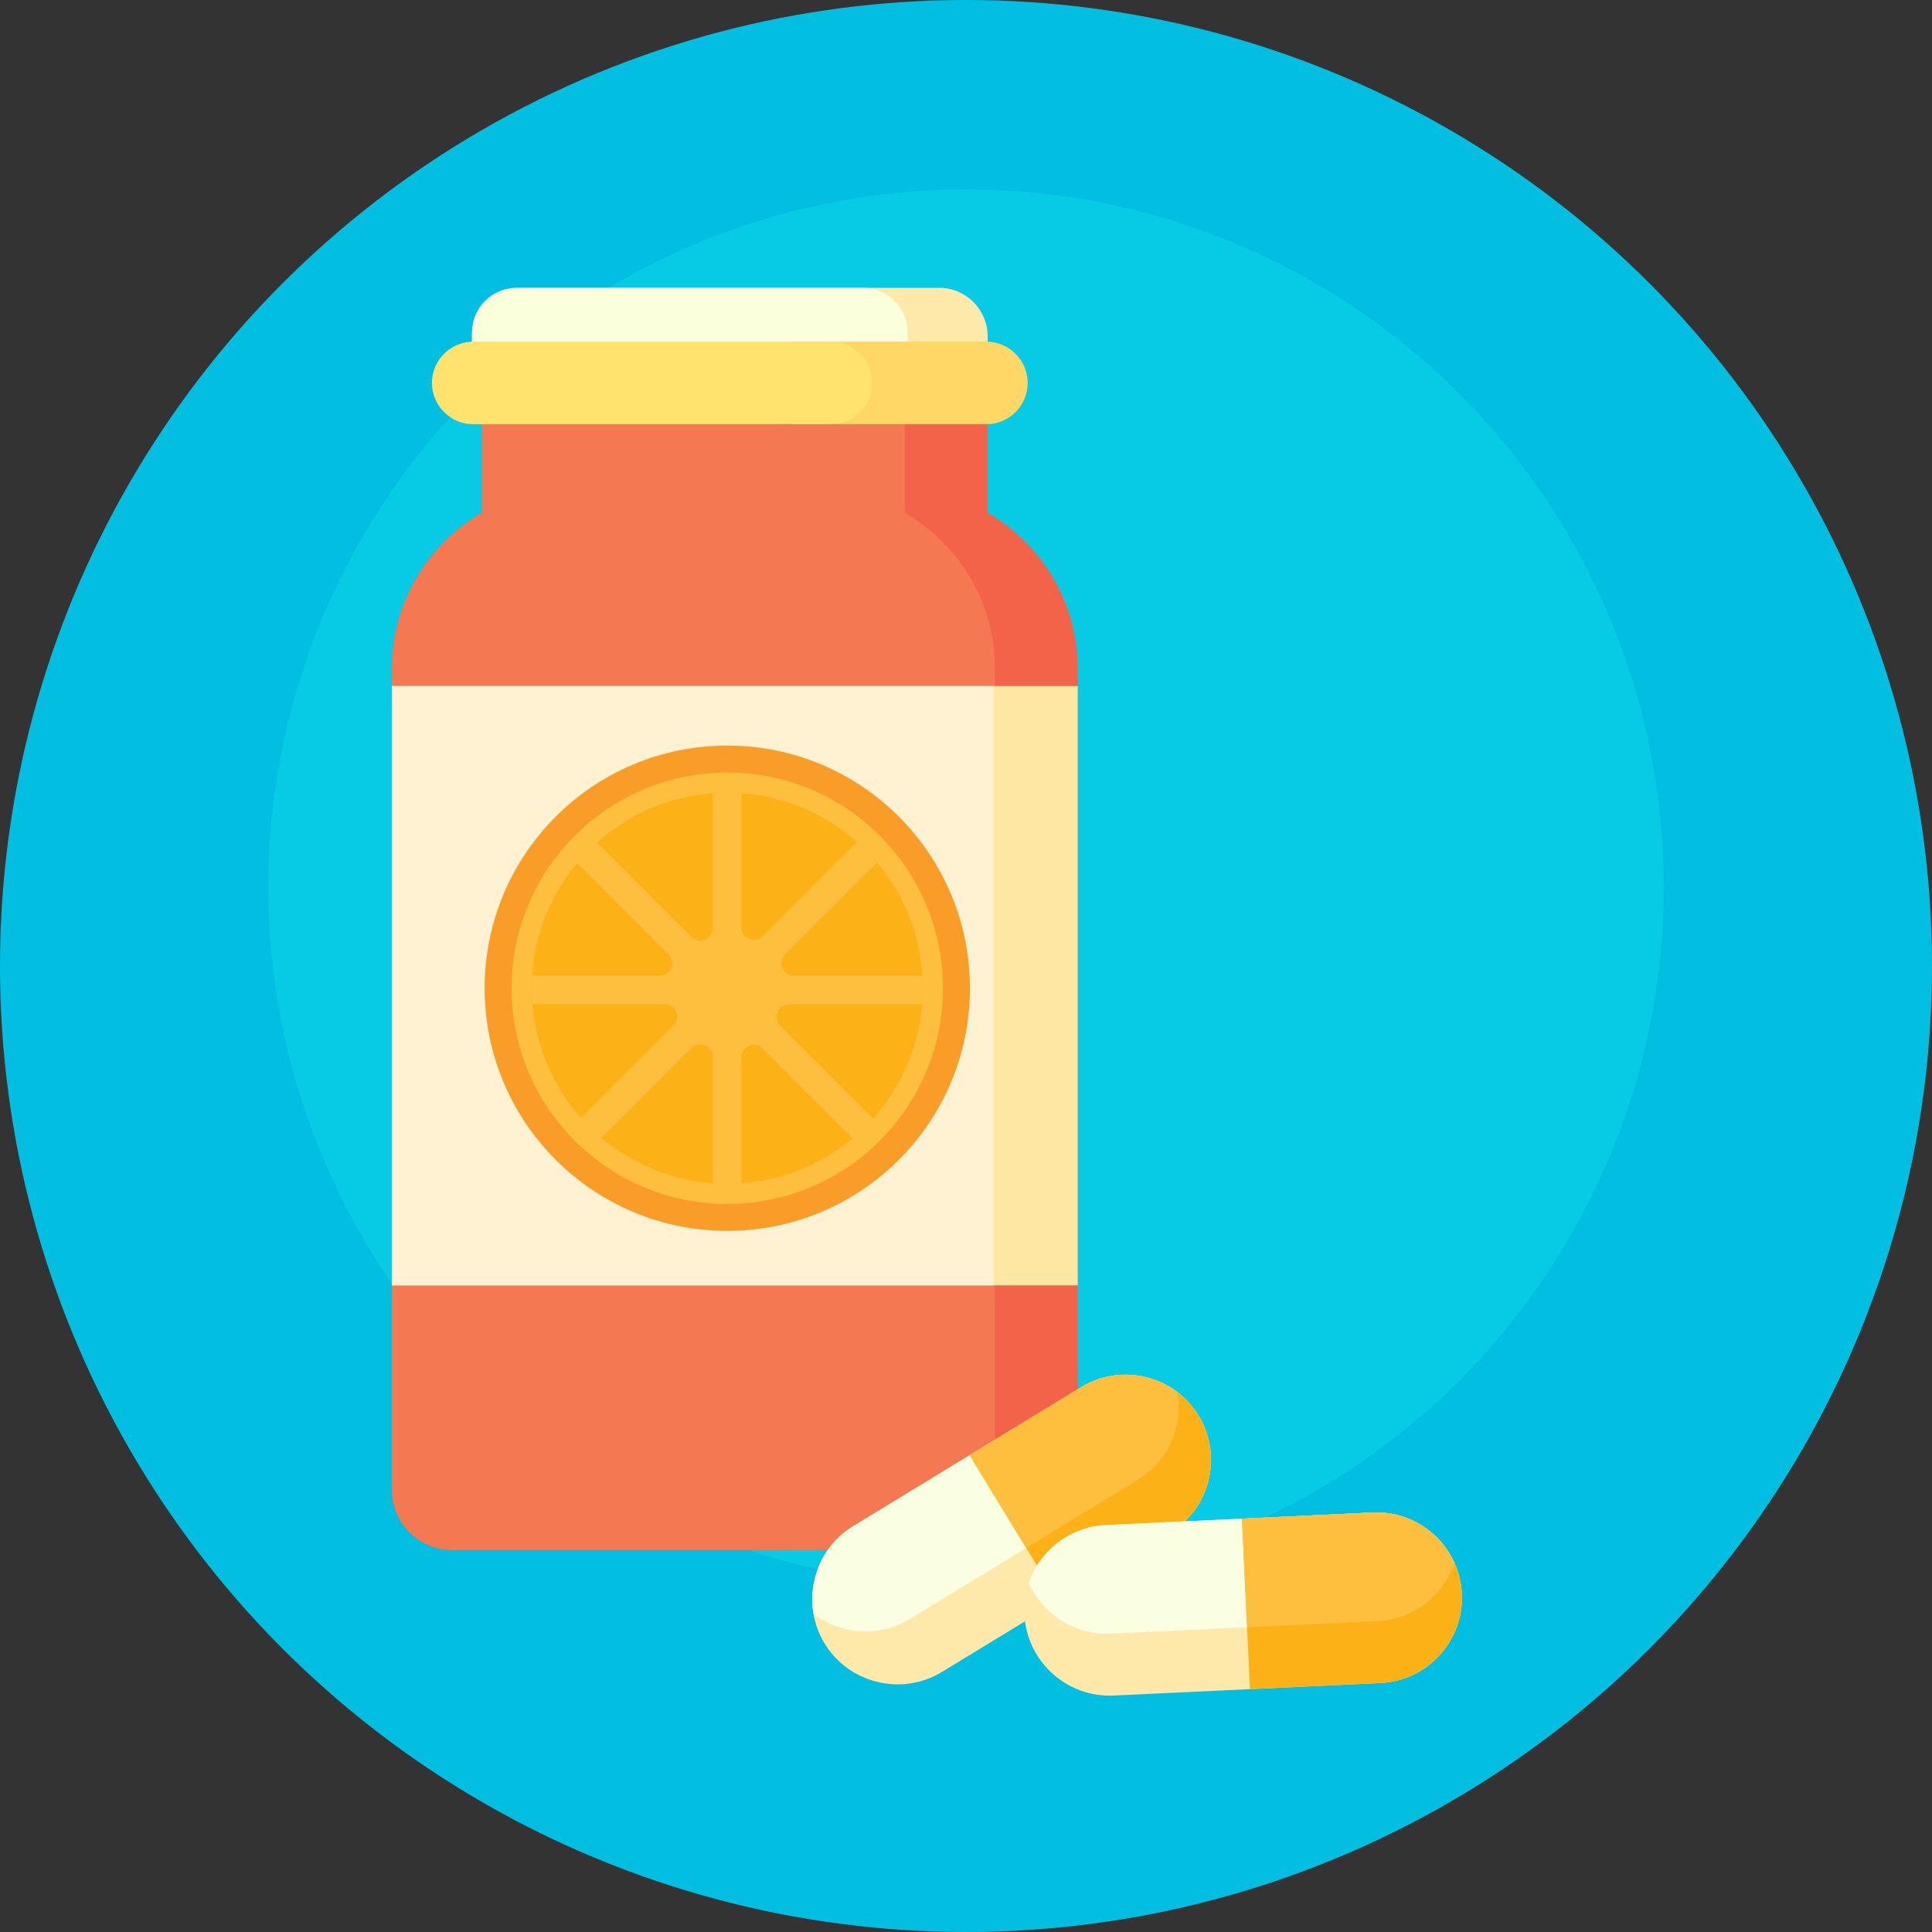 <?xml version="1.0" encoding="iso-8859-1"?>
<!-- Generator: Adobe Illustrator 19.0.0, SVG Export Plug-In . SVG Version: 6.00 Build 0)  -->
<svg version="1.1" id="Capa_1" xmlns="http://www.w3.org/2000/svg" xmlns:xlink="http://www.w3.org/1999/xlink" x="0px" y="0px"
	 viewBox="0 0 512 512" style="enable-background:new 0 0 512 512;" xml:space="preserve">
<rect x="0" y="0" width="512" height="512" fill="#333333" stroke="none"/>
<circle style="fill:#02BFE2;" cx="256" cy="256" r="256"/>
<circle style="fill:#07CBE5;" cx="256" cy="235.102" r="184.895"/>
<path style="fill:#F2634A;" d="M261.729,135.882v-32.855c0-6.595-5.396-11.991-11.991-11.991H139.727
	c-6.595,0-11.991,5.396-11.991,11.991v32.855c-14.24,8.241-23.88,23.639-23.88,41.188v217.773c0,8.756,7.164,15.92,15.92,15.92
	h149.914c8.756,0,15.92-7.164,15.92-15.92V177.069C285.609,159.519,275.969,144.123,261.729,135.882z"/>
<path style="fill:#F47851;" d="M263.666,394.842V177.069c0-17.549-9.64-32.947-23.88-41.188v-32.855
	c0-6.595-5.396-11.991-11.991-11.991h-88.068c-6.595,0-11.991,5.396-11.991,11.991v32.855c-14.24,8.241-23.88,23.639-23.88,41.188
	v217.773c0,8.756,7.164,15.92,15.92,15.92h127.971C256.503,410.762,263.666,403.598,263.666,394.842z"/>
<path style="fill:#FEE9AB;" d="M248.915,110.955H137.897c-7.048,0-12.815-5.767-12.815-12.815v-9.049
	c0-7.048,5.767-12.815,12.815-12.815h111.018c7.048,0,12.815,5.767,12.815,12.815v9.049
	C261.729,105.189,255.962,110.955,248.915,110.955z"/>
<path style="fill:#FAFFDC;" d="M228.726,110.955H136.86c-6.477,0-11.777-5.3-11.777-11.777V88.055c0-6.477,5.3-11.777,11.777-11.777
	h91.866c6.477,0,11.777,5.3,11.777,11.777v11.123C240.503,105.655,235.203,110.955,228.726,110.955z"/>
<path style="fill:#FED767;" d="M261.401,112.426h-51.083c-6.018,0-10.942-4.924-10.942-10.942l0,0
	c0-6.018,4.924-10.942,10.942-10.942h51.083c6.018,0,10.942,4.924,10.942,10.942l0,0
	C272.342,107.502,267.419,112.426,261.401,112.426z"/>
<path style="fill:#FFE36E;" d="M220.274,112.426h-94.863c-6.018,0-10.942-4.924-10.942-10.942l0,0
	c0-6.018,4.924-10.942,10.942-10.942h94.863c6.018,0,10.942,4.924,10.942,10.942l0,0
	C231.216,107.502,226.292,112.426,220.274,112.426z"/>
<rect x="103.852" y="181.812" style="fill:#FEE7A3;" width="181.75" height="158.824"/>
<rect x="103.852" y="181.812" style="fill:#FFF2D2;" width="159.462" height="158.824"/>
<path style="fill:#FEE9AB;" d="M226.074,404.47l60.502-36.875c10.62-6.473,24.605-3.08,31.077,7.54l0,0
	c6.473,10.62,3.08,24.605-7.54,31.077l-60.502,36.876c-10.62,6.473-24.605,3.08-31.077-7.54l0,0
	C212.061,424.928,215.454,410.942,226.074,404.47z"/>
<path style="fill:#FBFFE1;" d="M301.581,392.188c8.143-4.963,12.015-14.34,10.472-23.232c-7.198-5.467-17.323-6.332-25.477-1.363
	l-60.502,36.877c-8.143,4.963-12.015,14.34-10.472,23.232c7.198,5.467,17.323,6.332,25.477,1.363L301.581,392.188z"/>
<path style="fill:#FCB216;" d="M280.506,424.257l29.607-18.045c10.62-6.473,14.013-20.458,7.54-31.077s-20.458-14.013-31.077-7.54
	l-29.607,18.045L280.506,424.257z"/>
<path style="fill:#FEBF3F;" d="M256.969,385.639l14.994,24.601l29.618-18.053c8.143-4.963,12.015-14.34,10.472-23.232
	c-0.418-0.318-0.848-0.616-1.285-0.902c-0.07-0.046-0.141-0.091-0.211-0.137c-1.775-1.135-3.694-2.008-5.692-2.612
	c-0.162-0.048-0.323-0.097-0.486-0.142c-0.414-0.115-0.831-0.22-1.25-0.312c-0.2-0.043-0.4-0.077-0.601-0.116
	c-0.684-0.131-1.374-0.227-2.068-0.295c-0.276-0.026-0.551-0.063-0.829-0.079c-0.323-0.02-0.648-0.019-0.972-0.025
	c-0.339-0.005-0.676-0.009-1.016,0c-0.303,0.008-0.607,0.024-0.91,0.044c-0.391,0.027-0.781,0.067-1.171,0.114
	c-0.254,0.03-0.509,0.055-0.763,0.094c-0.627,0.097-1.252,0.218-1.874,0.37c-0.159,0.039-0.316,0.091-0.474,0.134
	c-0.495,0.133-0.988,0.28-1.479,0.448c-0.216,0.074-0.43,0.156-0.645,0.237c-0.45,0.17-0.897,0.357-1.34,0.558
	c-0.193,0.088-0.389,0.172-0.58,0.266c-0.62,0.303-1.234,0.628-1.835,0.994L256.969,385.639z"/>
<path style="fill:#FEE9AB;" d="M292.994,404.162l70.775-3.326c12.424-0.584,23.065,9.103,23.649,21.527l0,0
	c0.584,12.424-9.103,23.065-21.527,23.649l-70.776,3.326c-12.424,0.584-23.065-9.103-23.649-21.527l0,0
	C270.884,415.389,280.571,404.746,292.994,404.162z"/>
<path style="fill:#FBFFE1;" d="M365.134,429.615c9.525-0.447,17.423-6.817,20.335-15.359c-3.693-8.251-12.161-13.867-21.699-13.419
	l-70.775,3.326c-9.525,0.447-17.423,6.817-20.335,15.359c3.693,8.251,12.161,13.867,21.699,13.419L365.134,429.615z"/>
<path style="fill:#FCB216;" d="M331.258,447.641l34.635-1.628c12.424-0.584,22.11-11.226,21.527-23.649s-11.226-22.11-23.649-21.527
	l-34.635,1.628L331.258,447.641z"/>
<path style="fill:#FEBF3F;" d="M329.134,402.464l1.352,28.779l34.648-1.628c9.525-0.447,17.423-6.817,20.335-15.359
	c-0.214-0.48-0.448-0.948-0.695-1.409c-0.04-0.074-0.079-0.147-0.12-0.222c-1.012-1.847-2.277-3.535-3.74-5.023
	c-0.118-0.12-0.236-0.24-0.357-0.358c-0.308-0.3-0.623-0.591-0.947-0.874c-0.155-0.134-0.315-0.26-0.472-0.39
	c-0.537-0.443-1.096-0.858-1.673-1.251c-0.23-0.156-0.453-0.32-0.689-0.467c-0.274-0.172-0.559-0.328-0.841-0.488
	c-0.294-0.167-0.589-0.332-0.891-0.487c-0.27-0.138-0.543-0.271-0.819-0.398c-0.355-0.164-0.717-0.317-1.083-0.462
	c-0.238-0.095-0.473-0.196-0.715-0.283c-0.597-0.215-1.203-0.41-1.821-0.575c-0.158-0.042-0.321-0.071-0.48-0.11
	c-0.498-0.121-1.002-0.229-1.512-0.317c-0.225-0.039-0.452-0.07-0.679-0.101c-0.476-0.067-0.958-0.117-1.443-0.153
	c-0.212-0.016-0.423-0.036-0.636-0.045c-0.69-0.031-1.383-0.041-2.087-0.008L329.134,402.464z"/>
<circle style="fill:#F99D28;" cx="192.742" cy="261.893" r="64.303"/>
<circle style="fill:#FEBF3F;" cx="192.742" cy="261.893" r="57.158"/>
<circle style="fill:#FCB216;" cx="192.742" cy="261.893" r="51.799"/>
<path style="fill:#FEBF3F;" d="M208.041,252.93l24.353-24.353c-1.627-1.934-3.394-3.746-5.283-5.424l-24.978,24.978
	c-2.088,2.088-5.658,0.609-5.658-2.344v-35.543c-1.234-0.088-2.475-0.148-3.732-0.148c-1.293,0-2.569,0.064-3.839,0.157v35.67
	c0,2.953-3.57,4.431-5.658,2.344l-25-25c-1.884,1.683-3.646,3.501-5.266,5.441l24.224,24.224c2.088,2.088,0.609,5.658-2.344,5.658
	H141.06c-0.069,1.094-0.116,2.194-0.116,3.306c0,1.438,0.074,2.858,0.189,4.265h34.97c2.953,0,4.431,3.57,2.344,5.658
	l-24.444,24.444c1.677,1.89,3.49,3.656,5.424,5.283l23.82-23.819c2.088-2.088,5.658-0.609,5.658,2.344v33.467
	c1.269,0.093,2.546,0.157,3.839,0.157c1.257,0,2.498-0.061,3.732-0.148v-33.341c0-2.953,3.57-4.431,5.658-2.344l23.798,23.798
	c1.94-1.621,3.757-3.382,5.442-5.266l-24.574-24.574c-2.088-2.088-0.609-5.658,2.344-5.658h35.211
	c0.115-1.409,0.189-2.827,0.189-4.265c0-1.112-0.047-2.212-0.116-3.306h-34.041C207.432,258.588,205.954,255.018,208.041,252.93z"/>
<g>
</g>
<g>
</g>
<g>
</g>
<g>
</g>
<g>
</g>
<g>
</g>
<g>
</g>
<g>
</g>
<g>
</g>
<g>
</g>
<g>
</g>
<g>
</g>
<g>
</g>
<g>
</g>
<g>
</g>
</svg>
